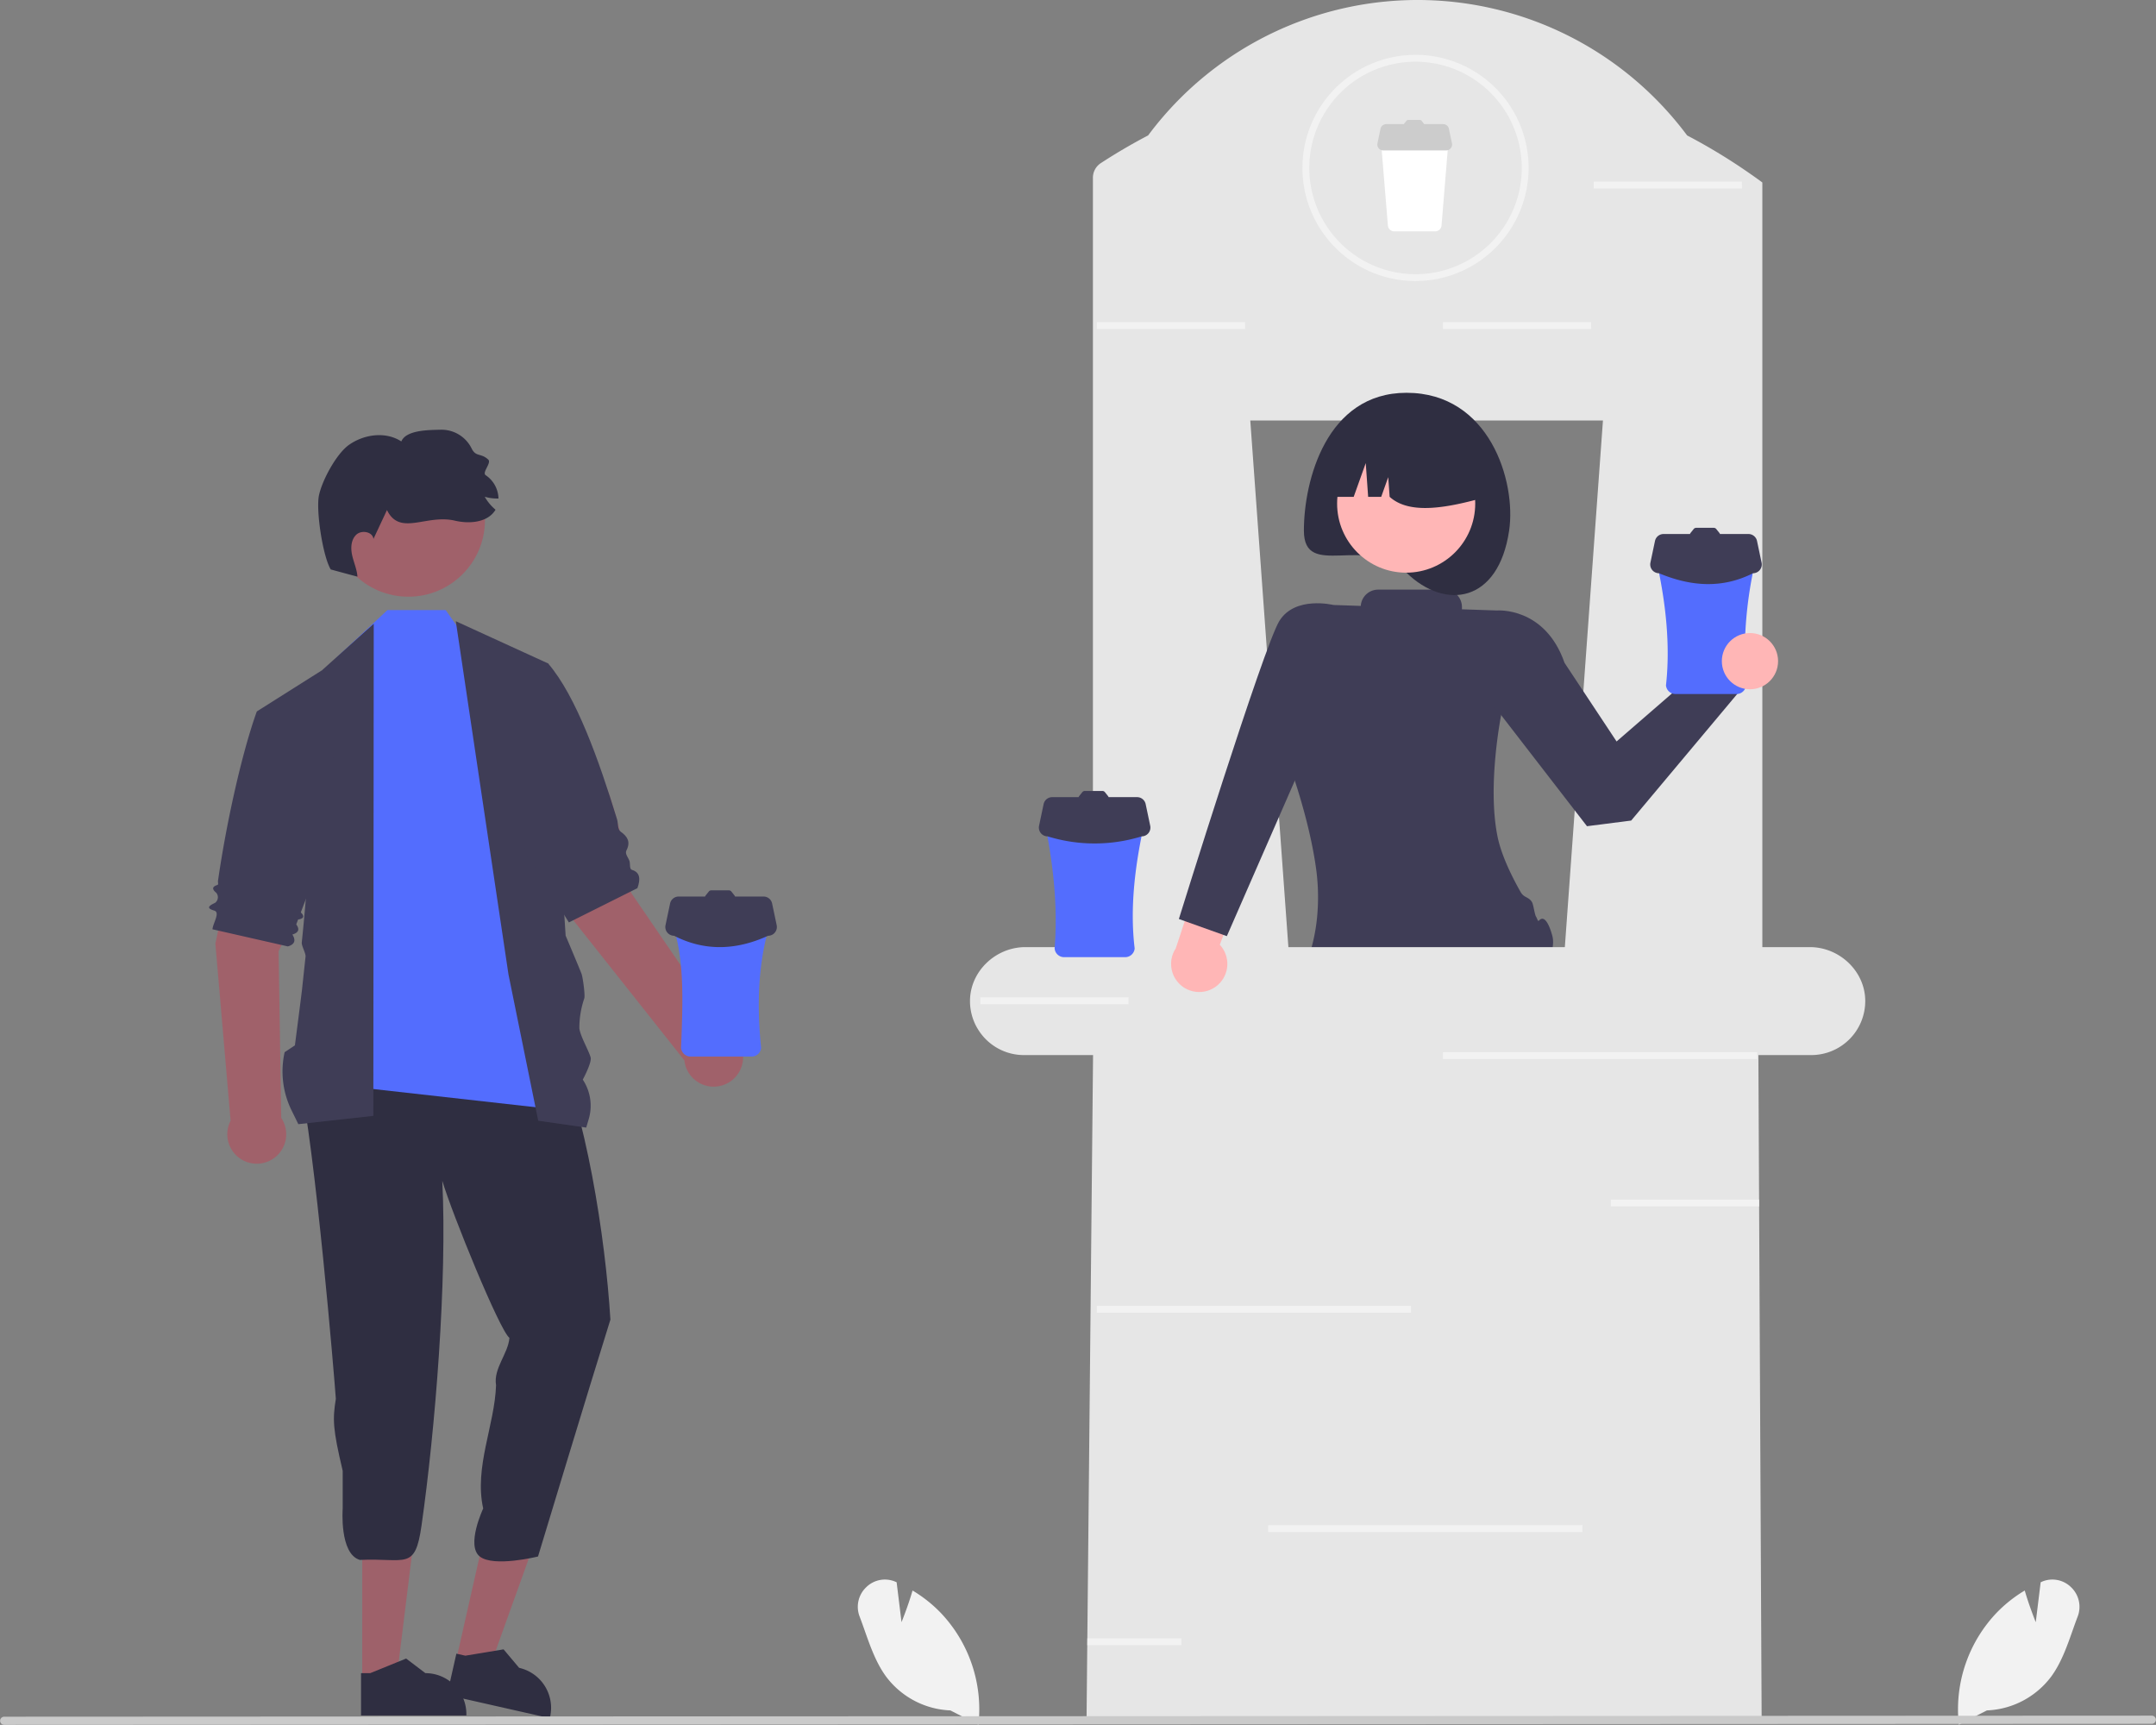 <svg xmlns="http://www.w3.org/2000/svg" data-name="Layer 1" width="629.131" height="503.266" viewBox="0 0 629.131 503.266" xmlns:xlink="http://www.w3.org/1999/xlink"><rect x="0" y="0" width="629.131" height="503.266" fill="#808080" stroke="none"/><path d="M857.038,701.588l-.038-.352a40.841,40.841,0,0,1,11.204-32.46,39.625,39.625,0,0,1,7.786-6.179l.271-.165.089.305c1.064,3.637,2.479,7.306,3.127,8.932l1.432-11.647.309-.134a7.746,7.746,0,0,1,8.539,1.56,7.878,7.878,0,0,1,1.937,8.613c-.511,1.342-1.004,2.736-1.481,4.085-1.638,4.635-3.331,9.427-6.194,13.351a24.686,24.686,0,0,1-18.795,9.918Z" transform="translate(-285.434 -198.367)" fill="#f2f2f2"/><path d="M562.759,697.415a24.686,24.686,0,0,1-18.795-9.918c-2.863-3.923-4.557-8.716-6.194-13.351-.477-1.349-.97-2.743-1.481-4.085a7.878,7.878,0,0,1,1.937-8.613,7.746,7.746,0,0,1,8.539-1.56l.309.134,1.432,11.647c.648-1.626,2.063-5.295,3.127-8.932l.089-.305.271.165a39.626,39.626,0,0,1,7.786,6.179,40.841,40.841,0,0,1,11.204,32.46l-.038.352Z" transform="translate(-285.434 -198.367)" fill="#f2f2f2"/><path d="M469.533,458.767s-3.803-30.746-12.372-40.115L436.992,426.464l15.925,40.636,32.224,40.648a8.594,8.594,0,1,0,11.851-8.852Z" transform="translate(-285.434 -198.367)" fill="#a0616a"/><path d="M366.737,475.901s13.795-27.739,11.819-40.281l-21.13-4.615-9.144,42.676,4.442,51.681a8.594,8.594,0,1,0,14.768-.842Z" transform="translate(-285.434 -198.367)" fill="#a0616a"/><polygon points="105.705 490.1 115.701 490.1 120.456 451.543 105.703 451.544 105.705 490.1" fill="#9e616a"/><path d="M390.787,698.895l30.739-.001v-.389a11.965,11.965,0,0,0-11.964-11.964H409.561l-5.615-4.26-10.476,4.26-2.683 0Z" transform="translate(-285.434 -198.367)" fill="#2f2e41"/><polygon points="133.091 484.444 142.841 486.647 155.979 450.087 141.588 446.836 133.091 484.444" fill="#9e616a"/><path d="M415.884,692.905l29.983,6.775.086-.379a11.965,11.965,0,0,0-9.033-14.307l-.001-0-4.538-5.393-11.157,1.846-2.617-.591Z" transform="translate(-285.434 -198.367)" fill="#2f2e41"/><path d="M463.553,583.397c-5.936,18.911-21.12,69.107-21.12,69.107s-12.923,3.226-17,0,1-14,1-14c-2.688-12.07,3.36-24.27,3.753-35.972-.815-4.911,3.507-9.127,3.903-13.81-2.857-2.175-16.758-36.297-19.593-45.832,1.457,29.053-2.062,72.614-6.062,100.614-1.893,13.254-4.533,9.381-18,10-6.005-1.784-5-15-5-15v-11c-2.919-12.318-2.957-14.979-2-21-.439-6.391-5.94-72.474-10.822-94.84-3.253-17.817,36.618-21.739,48.085-25.987,19.134-9.218,15.905,3.887,25.981,15.96C456.393,522.449,462.116,559.612,463.553,583.397Z" transform="translate(-285.434 -198.367)" fill="#2f2e41"/><polygon points="139.732 191.828 130.058 178 113.058 178 98.058 192 96.797 316.387 164.677 323.997 139.732 191.828" fill="#536dfe"/><path d="M418.44,379.617l26.935,12.326,5.117,79.424s4.319,10.202,4.663,11.206c.361,1.054,1.08,6.256.768,7.121a26.587,26.587,0,0,0-1.431,8.673c.233,2.264,2.651,6.305,3.284,8.491.436,1.507-2.284,6.509-2.284,6.509v0a13.768,13.768,0,0,1,1.731,11.541l-.731,2.459-14-2-6.036-29.677-.637-3.133-.659-3.241-.515-2.533-.458-2.252-.384-1.89Z" transform="translate(-285.434 -198.367)" fill="#3f3d56"/><path d="M428.375,395.943l17-4c8.202,9.539,14.867,28.351,20.122,45.489.374,1.22.081,2.905,1.101,3.63,1.854,1.318,2.959,2.908,1.619,5.46-.512.975.615,2.098.913,3.12.251.861-.09,2.294.742,2.542,2.379.708,2.493,2.741,1.562,5.319l-20,10-.57-.921-2.246-3.627-9.666-15.61Z" transform="translate(-285.434 -198.367)" fill="#3f3d56"/><path d="M394.492,380.367l-15.117,13.576s-3.537,57.477-5.883,79.424c-.1.933,1.202,3.162,1.102,4.095l-.586,5.48-.441,4.124c-.158,1.483-2.076,16.301-2.076,16.301l-2.999,2v0a25.783,25.783,0,0,0,2.022,16.973l1.978,4.027,21.883-2.424Z" transform="translate(-285.434 -198.367)" fill="#3f3d56"/><path d="M385.478,402.459l-6.103-8.516-19,12c-4.193,11.599-8.791,31.836-11.331,49.435-.057.398.211,1.07-.169,1.191-1.368.434-1.782,1.121-.313,2.31a2.041,2.041,0,0,1-.363,2.906c-1.611.766-2.849,1.522-.257,2.262,1.823.521-.375,3.709-.509,5.457l22,5c2.01-.579,2.392-1.756,1.321-3.467,1.657-.5,2.284-1.389,1.125-2.953l.544-1.428c1.848-.285,1.822-1.051.791-2.076l.75-1.969,3.47-9.108Z" transform="translate(-285.434 -198.367)" fill="#3f3d56"/><circle cx="119.157" cy="151.743" r="22.358" fill="#a0616a"/><path d="M381.951,364.517s4.924,1.35,7.79,2.102c-.148-2.132-1.072-4.129-1.541-6.215s-.367-4.539,1.183-6.012,4.779-.899,5.029,1.22q1.967-4.207,3.943-8.429c3.755,7.729,11.432,1.143,19.803,3.096,4.27,1.006,9.622.574,11.878-3.189a13.938,13.938,0,0,1-3.154-3.784,12.735,12.735,0,0,0,4.01.508,8.406,8.406,0,0,0-3.717-6.785c-1.204-.787,1.776-3.588.725-4.574-2.155-2.012-3.601-.646-4.874-3.298a9.796,9.796,0,0,0-8.851-5.412c-3.659.086-10.215.05-11.635,3.421-4.524-2.962-10.822-2.125-15.245.982-3.676,2.572-7.859,10.348-8.782,14.737S379.624,360.691,381.951,364.517Z" transform="translate(-285.434 -198.367)" fill="#2f2e41"/><path d="M483.821,463.262a2.766,2.766,0,0,0-2.757,2.992c4.223,10.915,3.651,23.55,3.111,37.847a2.782,2.782,0,0,0,2.757,2.539h17.846a2.782,2.782,0,0,0,2.757-2.539c-1.45-13.889-.667-26.635,3.111-37.847a2.766,2.766,0,0,0-2.757-2.992Z" transform="translate(-285.434 -198.367)" fill="#536dfe"/><path d="M512.074,468.306l-1.331-6.324a2.561,2.561,0,0,0-2.507-2.034h-8.311a.918.918,0,0,0-.156-.304l-.924-1.154a.929.929,0,0,0-.725-.349h-5.132a.929.929,0,0,0-.725.349l-.924,1.154a.918.918,0,0,0-.156.304h-7.709a2.561,2.561,0,0,0-2.507,2.034l-1.331,6.324a2.561,2.561,0,0,0,2.506,3.089c8.504,4.362,17.63,4.469,27.425,0A2.561,2.561,0,0,0,512.074,468.306Z" transform="translate(-285.434 -198.367)" fill="#3f3d56"/><path d="M738.433,471.504c-.436-1.666-1.985-6.754-3.954-4.506-.292.334-.523-.739-.795-1.133-.469-.682-.754-3.593-1.251-4.36-1.011-1.561-2.266-1.1-3.294-2.911-2.94-5.179-5.684-11.092-6.706-16.089-3.13-15.298,1.181-36.218,1.181-36.218l-1.395-29.799-10.183-.342v-.67a5.071,5.071,0,0,0-5.071-5.071H687.572a5.067,5.067,0,0,0-5.055,4.749l-7.985-.268-13.829,43.938s6.454,16.585,8.731,32.682a61.177,61.177,0,0,1,.446,13.109,52.71,52.71,0,0,1-2.584,13.026s58.666,12.286,70.138.865C737.433,478.504,739.217,474.497,738.433,471.504Z" transform="translate(-285.434 -198.367)" fill="#3f3d56"/><path d="M813.552,474.707h-13.86v-223.1q-1.44-1.065-2.91-2.1c-.2-.13-.39-.27-.58-.4a168.602,168.602,0,0,0-18.45-11.22,99.492,99.492,0,0,0-9.36-10.82,98.006,98.006,0,0,0-147.93,10.81q-6.48,3.39-12.62,7.32c-.39.25-.78.5-1.16.75-.01.01-.02.01-.03.02a5.082,5.082,0,0,0-2.3,4.27v224.47h-19.7c-8.7,0-16.21,7.11-16.17,15.81a15.674,15.674,0,0,0,1.13,5.79,13.982,13.982,0,0,0,1.03,2.09,15.993,15.993,0,0,0,1.77,2.46,15.7,15.7,0,0,0,11.81,5.35h229.76a15.761,15.761,0,0,0,15.74-15.69C829.762,481.817,822.252,474.707,813.552,474.707Zm-71.49,0h-80.67l-11.12-153.65h102.91Z" transform="translate(-285.434 -198.367)" fill="#e6e6e6"/><polygon points="469.635 219.27 504.11 188.555 514.28 193.594 472.933 236.961 469.635 219.27" fill="#ffb6b6"/><path d="M716.525,379.538l5.695-3.051s14.03-1.197,19.756,15.285l15.186,22.936,24.613-21.332,10.666,7.384-31.02,37.022-12.898,1.648L720.627,403.331Z" transform="translate(-285.434 -198.367)" fill="#3f3d56"/><path d="M725.807,353.175c-3.113,21.096-18.604,23.32-29.946,12.307-11.865-11.522-29.946,2.193-29.946-12.307s6.549-40.202,29.946-40.202C720.063,312.973,727.923,338.83,725.807,353.175Z" transform="translate(-285.434 -198.367)" fill="#2f2e41"/><circle cx="410.326" cy="146.939" r="20.151" fill="#ffb6b6"/><path d="M672.478,343.329v0h7.97l3.516-9.845.703,9.845h3.809l2.051-5.743.41,5.743c5.812,5.253,16.573,3.331,28.305,0l0,0a21.332,21.332,0,0,0-21.332-21.332h-4.102A21.332,21.332,0,0,0,672.478,343.329Z" transform="translate(-285.434 -198.367)" fill="#2f2e41"/><path d="M635.404,487.805a8.195,8.195,0,0,0,5.97-13.785l11.217-29.621,2.297-9.9h0a9.915,9.915,0,0,0-14.687,5.282l-11.686,35.321a8.201,8.201,0,0,0,6.889,12.704Z" transform="translate(-285.434 -198.367)" fill="#ffb6b6"/><path d="M771.22,357.488a2.766,2.766,0,0,0-2.757,2.992c3.104,13.388,4.42,26.108,3.111,37.847a2.782,2.782,0,0,0,2.757,2.539h17.846a2.782,2.782,0,0,0,2.757-2.539,119.151,119.151,0,0,1,3.111-37.847,2.766,2.766,0,0,0-2.757-2.992Z" transform="translate(-285.434 -198.367)" fill="#536dfe"/><path d="M799.473,362.533l-1.331-6.324a2.561,2.561,0,0,0-2.507-2.034H787.324a.917.917,0,0,0-.156-.304l-.924-1.154a.929.929,0,0,0-.725-.349h-5.132a.929.929,0,0,0-.725.349l-.924,1.154a.918.918,0,0,0-.156.304h-7.709a2.561,2.561,0,0,0-2.507,2.034l-1.331,6.324a2.561,2.561,0,0,0,2.506,3.089c9.193,3.832,18.345,4.589,27.425,0A2.561,2.561,0,0,0,799.473,362.533Z" transform="translate(-285.434 -198.367)" fill="#3f3d56"/><path d="M690.19,236.799a1.853,1.853,0,0,0-1.847,2.005l2.084,25.361a1.864,1.864,0,0,0,1.847,1.702h11.958a1.864,1.864,0,0,0,1.847-1.702l2.084-25.361a1.853,1.853,0,0,0-1.847-2.005Z" transform="translate(-285.434 -198.367)" fill="#fff"/><path d="M709.122,240.179l-.892-4.238a1.716,1.716,0,0,0-1.68-1.363h-5.57a.615.615,0,0,0-.105-.204l-.619-.774a.622.622,0,0,0-.486-.234h-3.439a.623.623,0,0,0-.486.234l-.619.774a.615.615,0,0,0-.105.204h-5.166a1.716,1.716,0,0,0-1.68,1.363l-.892,4.238a1.716,1.716,0,0,0,1.68,2.07h18.378A1.716,1.716,0,0,0,709.122,240.179Z" transform="translate(-285.434 -198.367)" fill="#ccc"/><path d="M698.492,280.367a33,33,0,1,1,33-33A33.037,33.037,0,0,1,698.492,280.367Zm0-64a31,31,0,1,0,31,31A31.035,31.035,0,0,0,698.492,216.367Z" transform="translate(-285.434 -198.367)" fill="#f2f2f2"/><polygon points="514.058 502 317.058 502 317.278 479.112 317.298 477.122 319.058 298 513.058 298 513.308 349.746 513.318 351.737 514.058 502" fill="#e6e6e6"/><path d="M913.375,701.325l-626.75.307a1.191,1.191,0,0,1,0-2.381l626.75-.307a1.191,1.191,0,0,1,0,2.381Z" transform="translate(-285.434 -198.367)" fill="#cacaca"/><path d="M592.821,434.262a2.766,2.766,0,0,0-2.757,2.992c2.825,13.314,4.068,26.01,3.111,37.847a2.782,2.782,0,0,0,2.757,2.539h17.846a2.782,2.782,0,0,0,2.757-2.539c-1.442-11.94.083-24.689,3.111-37.847a2.766,2.766,0,0,0-2.757-2.992Z" transform="translate(-285.434 -198.367)" fill="#536dfe"/><path d="M621.074,439.306l-1.331-6.324a2.561,2.561,0,0,0-2.507-2.034h-8.311a.918.918,0,0,0-.156-.304l-.924-1.154a.929.929,0,0,0-.725-.349h-5.132a.929.929,0,0,0-.725.349l-.924,1.154a.918.918,0,0,0-.156.304h-7.709a2.561,2.561,0,0,0-2.507,2.034l-1.331,6.324a2.561,2.561,0,0,0,2.506,3.089,46.45,46.45,0,0,0,27.425,0A2.561,2.561,0,0,0,621.074,439.306Z" transform="translate(-285.434 -198.367)" fill="#3f3d56"/><rect x="320.058" y="381" width="91.701" height="2" fill="#f2f2f2"/><rect x="421.058" y="307" width="91.701" height="2" fill="#f2f2f2"/><rect x="370.058" y="445" width="91.701" height="2" fill="#f2f2f2"/><polygon points="513.318 352 470.058 352 470.058 350 513.308 350 513.318 352" fill="#f2f2f2"/><polygon points="329.318 293 286.058 293 286.058 291 329.308 291 329.318 293" fill="#f2f2f2"/><polygon points="363.318 96 320.058 96 320.058 94 363.308 94 363.318 96" fill="#f2f2f2"/><polygon points="508.318 55 465.058 55 465.058 53 508.308 53 508.318 55" fill="#f2f2f2"/><polygon points="464.318 96 421.058 96 421.058 94 464.308 94 464.318 96" fill="#f2f2f2"/><polygon points="344.758 478 344.758 480 317.278 480 317.298 478 344.758 478" fill="#f2f2f2"/><circle cx="510.647" cy="192.907" r="8.204" fill="#ffb6b6"/><path d="M677.964,380.359l-3.432-5.474s-11.166-2.761-15.764,4.639-29.335,86.981-29.335,86.981l14,5L670.433,409.748Z" transform="translate(-285.434 -198.367)" fill="#3f3d56"/></svg>